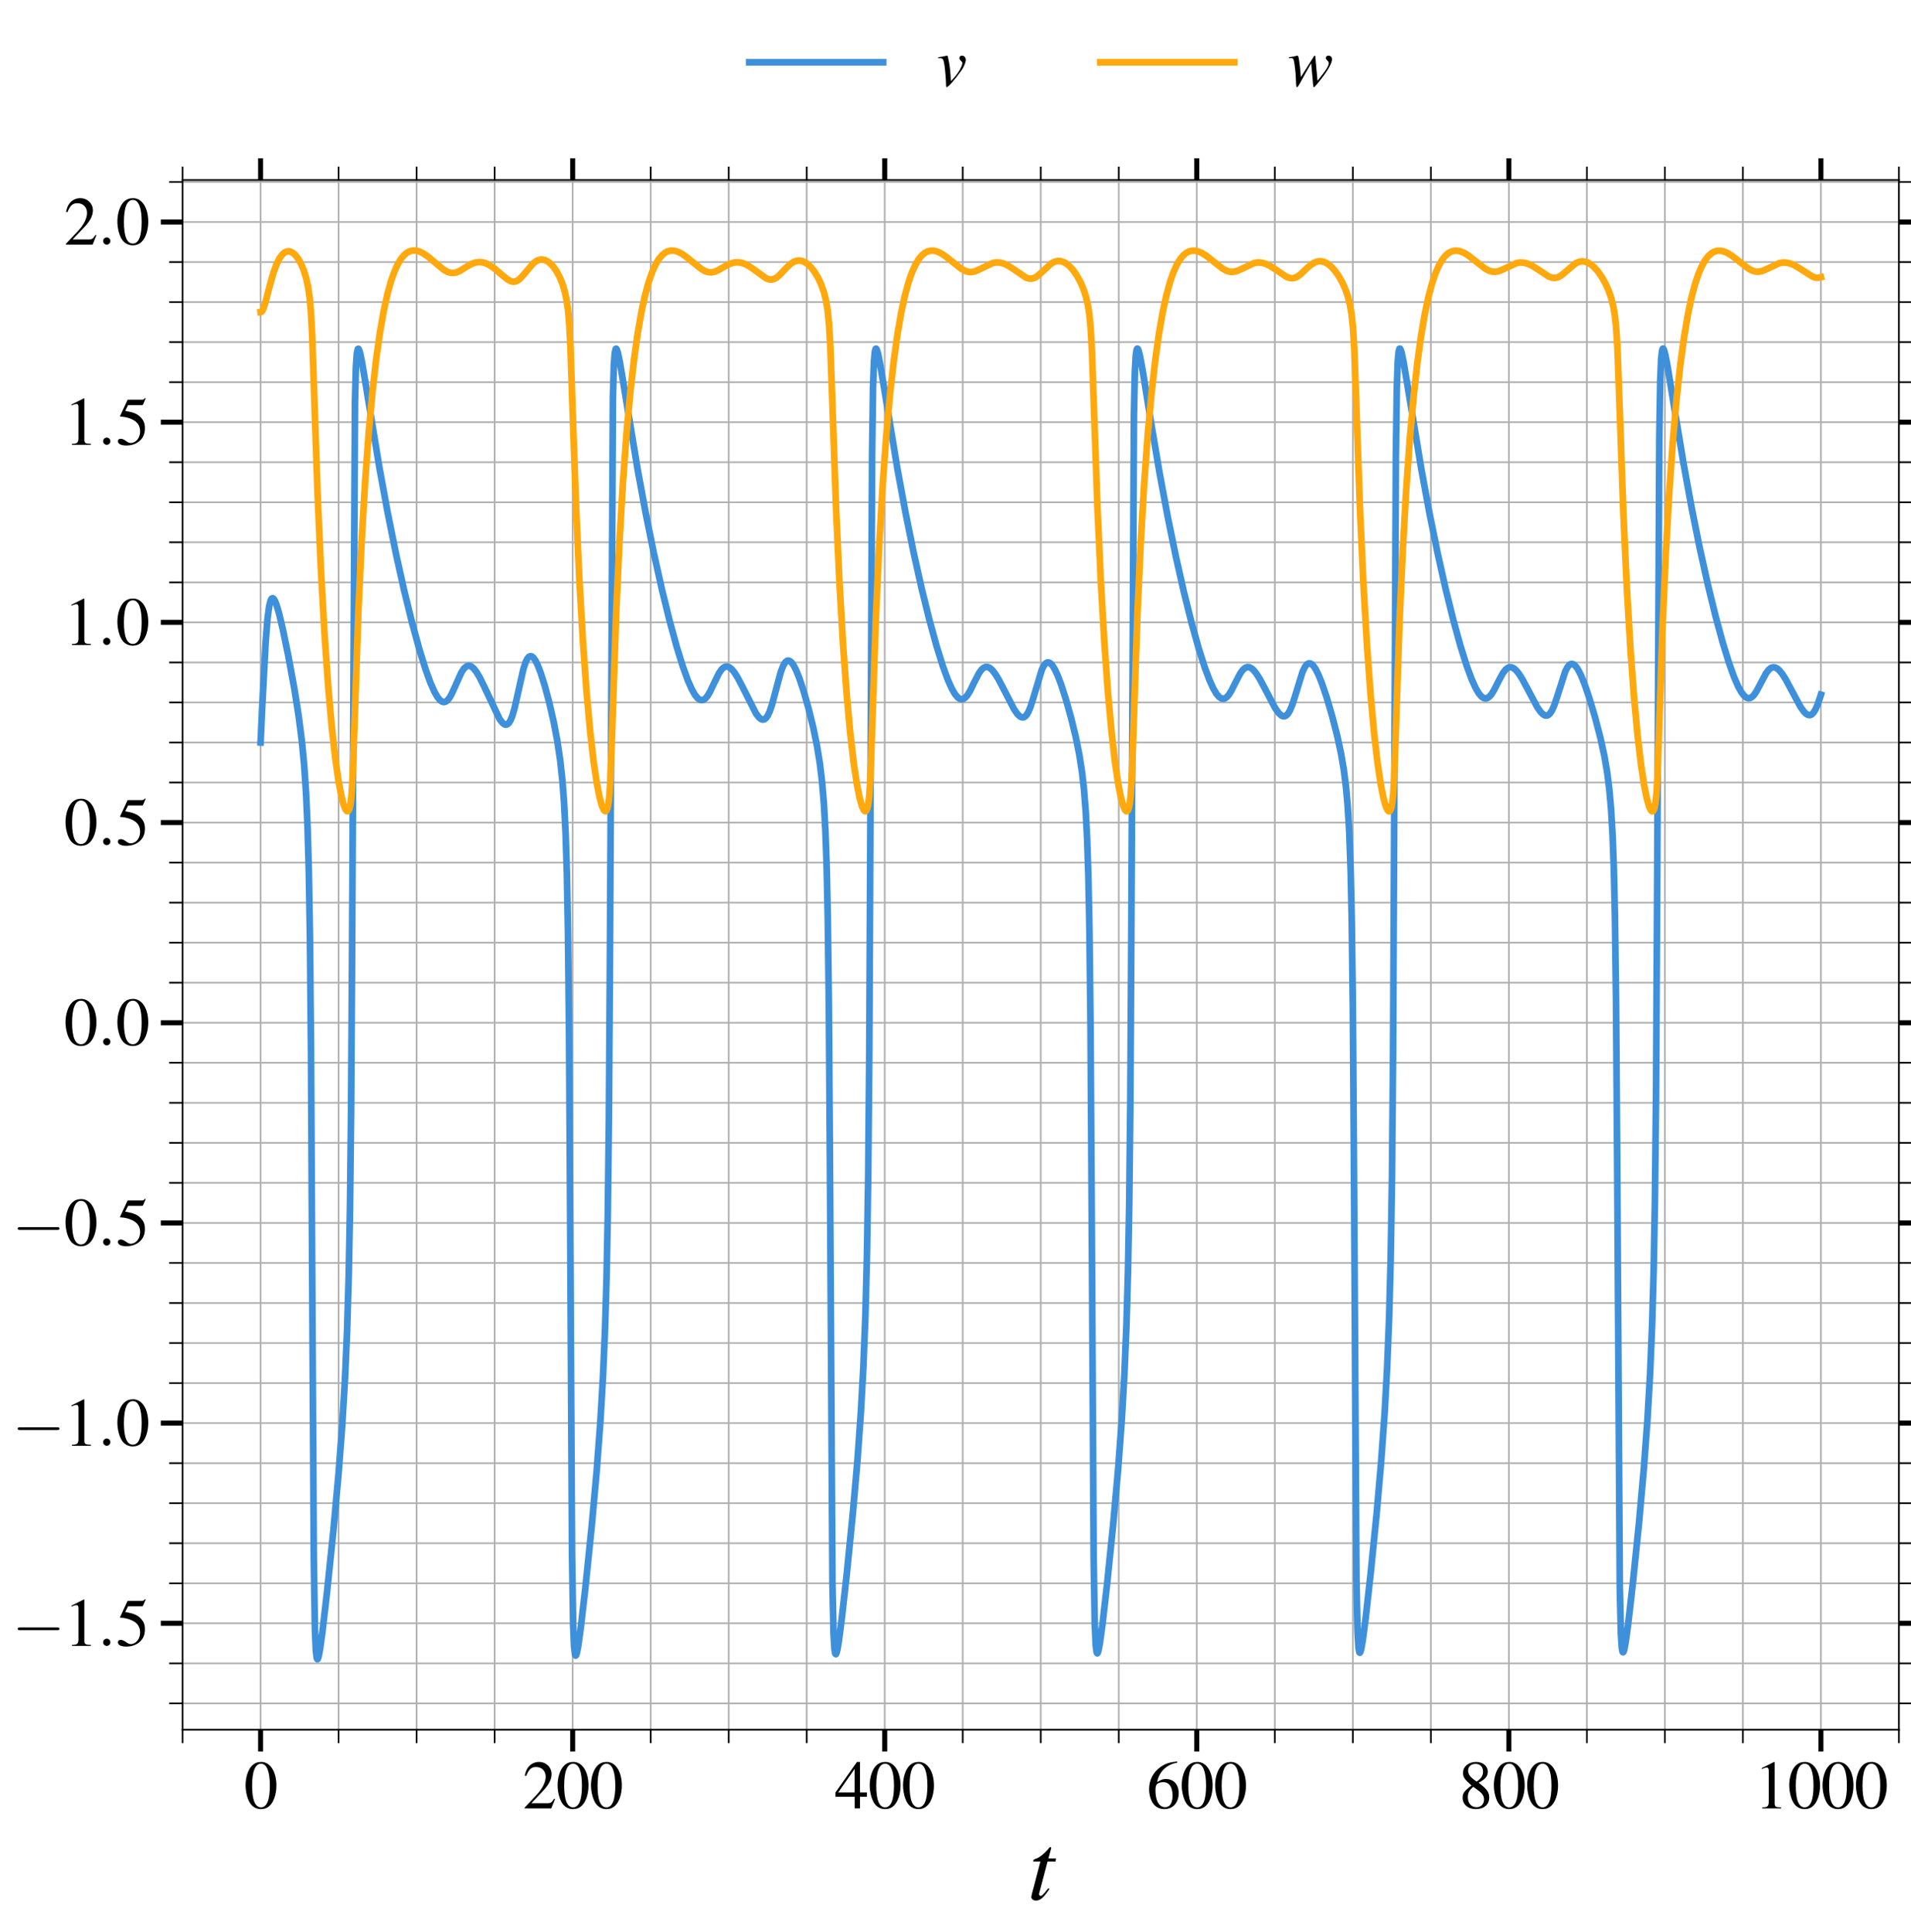 <?xml version="1.0" encoding="utf-8" standalone="no"?>
<!DOCTYPE svg PUBLIC "-//W3C//DTD SVG 1.1//EN"
  "http://www.w3.org/Graphics/SVG/1.1/DTD/svg11.dtd">
<svg xmlns:xlink="http://www.w3.org/1999/xlink" width="570.7pt" height="576.827pt" viewBox="0 0 570.7 576.827" xmlns="http://www.w3.org/2000/svg" version="1.1">
 <defs>
  <style type="text/css">*{stroke-linejoin: round; stroke-linecap: butt}</style>
 </defs>
 <g id="figure_1">
  <g id="patch_1">
   <path d="M 0 576.827 
L 570.7 576.827 
L 570.7 0 
L 0 0 
z
" style="fill: #ffffff"/>
  </g>
  <g id="axes_1">
   <g id="patch_2">
    <path d="M 54.526 516.452 
L 567.1 516.452 
L 567.1 53.751 
L 54.526 53.751 
z
" style="fill: #ffffff"/>
   </g>
   <g id="matplotlib.axis_1">
    <g id="xtick_1">
     <g id="line2d_1">
      <path d="M 77.825 516.452 
L 77.825 53.751 
" clip-path="url(#p6ef2f61e74)" style="fill: none; stroke: #b0b0b0; stroke-width: 0.5; stroke-linecap: square"/>
     </g>
     <g id="line2d_2">
      <defs>
       <path id="md59efca1cb" d="M 0 0 
L 0 6.5 
" style="stroke: #000000; stroke-width: 1.5"/>
      </defs>
      <g>
       <use xlink:href="#md59efca1cb" x="77.825" y="516.452" style="stroke: #000000; stroke-width: 1.5"/>
      </g>
     </g>
     <g id="line2d_3">
      <defs>
       <path id="m932f14fc35" d="M 0 0 
L 0 -6.5 
" style="stroke: #000000; stroke-width: 1.5"/>
      </defs>
      <g>
       <use xlink:href="#m932f14fc35" x="77.825" y="53.751" style="stroke: #000000; stroke-width: 1.5"/>
      </g>
     </g>
     <g id="text_1">
      <!-- $\mathdefault{0}$ -->
      <g transform="translate(72.844 539.961) scale(0.2 -0.2)">
       <defs>
        <path id="NimbusRomNo9L-Regu-30" d="M 1626 4352 
C 1274 4352 1005 4243 768 4019 
C 397 3661 154 2924 154 2176 
C 154 1478 365 729 666 371 
C 902 89 1229 -64 1600 -64 
C 1926 -64 2202 44 2432 268 
C 2803 620 3046 1363 3046 2137 
C 3046 3449 2464 4352 1626 4352 
z
M 1606 4185 
C 2144 4185 2432 3462 2432 2124 
C 2432 787 2150 102 1600 102 
C 1050 102 768 787 768 2118 
C 768 3475 1056 4185 1606 4185 
z
" transform="scale(0.016)"/>
       </defs>
       <use xlink:href="#NimbusRomNo9L-Regu-30" transform="scale(0.996)"/>
      </g>
     </g>
    </g>
    <g id="xtick_2">
     <g id="line2d_4">
      <path d="M 171.02 516.452 
L 171.02 53.751 
" clip-path="url(#p6ef2f61e74)" style="fill: none; stroke: #b0b0b0; stroke-width: 0.5; stroke-linecap: square"/>
     </g>
     <g id="line2d_5">
      <g>
       <use xlink:href="#md59efca1cb" x="171.02" y="516.452" style="stroke: #000000; stroke-width: 1.5"/>
      </g>
     </g>
     <g id="line2d_6">
      <g>
       <use xlink:href="#m932f14fc35" x="171.02" y="53.751" style="stroke: #000000; stroke-width: 1.5"/>
      </g>
     </g>
     <g id="text_2">
      <!-- $\mathdefault{200}$ -->
      <g transform="translate(156.076 539.961) scale(0.2 -0.2)">
       <defs>
        <path id="NimbusRomNo9L-Regu-32" d="M 3040 879 
L 2957 912 
C 2720 544 2637 486 2349 486 
L 819 486 
L 1894 1621 
C 2464 2221 2714 2711 2714 3214 
C 2714 3858 2195 4352 1530 4352 
C 1178 4352 845 4211 608 3955 
C 403 3736 307 3530 198 3072 
L 333 3039 
C 589 3671 819 3878 1261 3878 
C 1798 3878 2163 3510 2163 2969 
C 2163 2466 1869 1866 1331 1292 
L 192 76 
L 192 0 
L 2688 0 
L 3040 879 
z
" transform="scale(0.016)"/>
       </defs>
       <use xlink:href="#NimbusRomNo9L-Regu-32" transform="scale(0.996)"/>
       <use xlink:href="#NimbusRomNo9L-Regu-30" transform="translate(49.813 0) scale(0.996)"/>
       <use xlink:href="#NimbusRomNo9L-Regu-30" transform="translate(99.626 0) scale(0.996)"/>
      </g>
     </g>
    </g>
    <g id="xtick_3">
     <g id="line2d_7">
      <path d="M 264.215 516.452 
L 264.215 53.751 
" clip-path="url(#p6ef2f61e74)" style="fill: none; stroke: #b0b0b0; stroke-width: 0.5; stroke-linecap: square"/>
     </g>
     <g id="line2d_8">
      <g>
       <use xlink:href="#md59efca1cb" x="264.215" y="516.452" style="stroke: #000000; stroke-width: 1.5"/>
      </g>
     </g>
     <g id="line2d_9">
      <g>
       <use xlink:href="#m932f14fc35" x="264.215" y="53.751" style="stroke: #000000; stroke-width: 1.5"/>
      </g>
     </g>
     <g id="text_3">
      <!-- $\mathdefault{400}$ -->
      <g transform="translate(249.271 539.961) scale(0.2 -0.2)">
       <defs>
        <path id="NimbusRomNo9L-Regu-34" d="M 3021 1497 
L 2368 1497 
L 2368 4352 
L 2086 4352 
L 77 1497 
L 77 1088 
L 1875 1088 
L 1875 0 
L 2368 0 
L 2368 1088 
L 3021 1088 
L 3021 1497 
z
M 1869 1497 
L 333 1497 
L 1869 3697 
L 1869 1497 
z
" transform="scale(0.016)"/>
       </defs>
       <use xlink:href="#NimbusRomNo9L-Regu-34" transform="scale(0.996)"/>
       <use xlink:href="#NimbusRomNo9L-Regu-30" transform="translate(49.813 0) scale(0.996)"/>
       <use xlink:href="#NimbusRomNo9L-Regu-30" transform="translate(99.626 0) scale(0.996)"/>
      </g>
     </g>
    </g>
    <g id="xtick_4">
     <g id="line2d_10">
      <path d="M 357.41 516.452 
L 357.41 53.751 
" clip-path="url(#p6ef2f61e74)" style="fill: none; stroke: #b0b0b0; stroke-width: 0.5; stroke-linecap: square"/>
     </g>
     <g id="line2d_11">
      <g>
       <use xlink:href="#md59efca1cb" x="357.41" y="516.452" style="stroke: #000000; stroke-width: 1.5"/>
      </g>
     </g>
     <g id="line2d_12">
      <g>
       <use xlink:href="#m932f14fc35" x="357.41" y="53.751" style="stroke: #000000; stroke-width: 1.5"/>
      </g>
     </g>
     <g id="text_4">
      <!-- $\mathdefault{600}$ -->
      <g transform="translate(342.466 539.961) scale(0.2 -0.2)">
       <defs>
        <path id="NimbusRomNo9L-Regu-36" d="M 2854 4390 
C 2125 4326 1754 4204 1286 3878 
C 595 3385 218 2655 218 1801 
C 218 1248 390 688 666 369 
C 909 89 1254 -64 1651 -64 
C 2445 -64 2995 541 2995 1420 
C 2995 2234 2528 2752 1792 2752 
C 1510 2752 1376 2707 973 2463 
C 1146 3430 1862 4121 2867 4288 
L 2854 4390 
z
M 1549 2457 
C 2099 2457 2419 1999 2419 1203 
C 2419 503 2170 115 1722 115 
C 1158 115 813 713 813 1700 
C 813 2024 864 2203 992 2298 
C 1126 2400 1325 2457 1549 2457 
z
" transform="scale(0.016)"/>
       </defs>
       <use xlink:href="#NimbusRomNo9L-Regu-36" transform="scale(0.996)"/>
       <use xlink:href="#NimbusRomNo9L-Regu-30" transform="translate(49.813 0) scale(0.996)"/>
       <use xlink:href="#NimbusRomNo9L-Regu-30" transform="translate(99.626 0) scale(0.996)"/>
      </g>
     </g>
    </g>
    <g id="xtick_5">
     <g id="line2d_13">
      <path d="M 450.606 516.452 
L 450.606 53.751 
" clip-path="url(#p6ef2f61e74)" style="fill: none; stroke: #b0b0b0; stroke-width: 0.5; stroke-linecap: square"/>
     </g>
     <g id="line2d_14">
      <g>
       <use xlink:href="#md59efca1cb" x="450.606" y="516.452" style="stroke: #000000; stroke-width: 1.5"/>
      </g>
     </g>
     <g id="line2d_15">
      <g>
       <use xlink:href="#m932f14fc35" x="450.606" y="53.751" style="stroke: #000000; stroke-width: 1.5"/>
      </g>
     </g>
     <g id="text_5">
      <!-- $\mathdefault{800}$ -->
      <g transform="translate(435.662 539.961) scale(0.2 -0.2)">
       <defs>
        <path id="NimbusRomNo9L-Regu-38" d="M 1856 2400 
C 2490 2739 2714 3008 2714 3443 
C 2714 3968 2253 4352 1613 4352 
C 915 4352 397 3923 397 3341 
C 397 2924 518 2739 1190 2150 
C 499 1625 358 1427 358 992 
C 358 371 864 -64 1587 -64 
C 2355 -64 2848 358 2848 1017 
C 2848 1510 2630 1824 1856 2400 
z
M 1741 1740 
C 2208 1408 2362 1177 2362 819 
C 2362 403 2074 115 1658 115 
C 1171 115 845 486 845 1043 
C 845 1452 986 1721 1357 2022 
L 1741 1740 
z
M 1670 2515 
C 1101 2886 870 3180 870 3539 
C 870 3910 1158 4172 1562 4172 
C 1997 4172 2272 3891 2272 3449 
C 2272 3084 2093 2796 1728 2553 
C 1696 2534 1696 2534 1670 2515 
z
" transform="scale(0.016)"/>
       </defs>
       <use xlink:href="#NimbusRomNo9L-Regu-38" transform="scale(0.996)"/>
       <use xlink:href="#NimbusRomNo9L-Regu-30" transform="translate(49.813 0) scale(0.996)"/>
       <use xlink:href="#NimbusRomNo9L-Regu-30" transform="translate(99.626 0) scale(0.996)"/>
      </g>
     </g>
    </g>
    <g id="xtick_6">
     <g id="line2d_16">
      <path d="M 543.801 516.452 
L 543.801 53.751 
" clip-path="url(#p6ef2f61e74)" style="fill: none; stroke: #b0b0b0; stroke-width: 0.5; stroke-linecap: square"/>
     </g>
     <g id="line2d_17">
      <g>
       <use xlink:href="#md59efca1cb" x="543.801" y="516.452" style="stroke: #000000; stroke-width: 1.5"/>
      </g>
     </g>
     <g id="line2d_18">
      <g>
       <use xlink:href="#m932f14fc35" x="543.801" y="53.751" style="stroke: #000000; stroke-width: 1.5"/>
      </g>
     </g>
     <g id="text_6">
      <!-- $\mathdefault{1000}$ -->
      <g transform="translate(523.875 539.961) scale(0.2 -0.2)">
       <defs>
        <path id="NimbusRomNo9L-Regu-31" d="M 1862 4352 
L 710 3776 
L 710 3686 
C 787 3718 858 3743 883 3756 
C 998 3801 1107 3826 1171 3826 
C 1306 3826 1363 3731 1363 3525 
L 1363 599 
C 1363 386 1312 238 1210 179 
C 1114 121 1024 102 755 96 
L 755 0 
L 2522 0 
L 2522 96 
C 2016 102 1914 167 1914 477 
L 1914 4339 
L 1862 4352 
z
" transform="scale(0.016)"/>
       </defs>
       <use xlink:href="#NimbusRomNo9L-Regu-31" transform="scale(0.996)"/>
       <use xlink:href="#NimbusRomNo9L-Regu-30" transform="translate(49.813 0) scale(0.996)"/>
       <use xlink:href="#NimbusRomNo9L-Regu-30" transform="translate(99.626 0) scale(0.996)"/>
       <use xlink:href="#NimbusRomNo9L-Regu-30" transform="translate(149.44 0) scale(0.996)"/>
      </g>
     </g>
    </g>
    <g id="xtick_7">
     <g id="line2d_19">
      <path d="M 54.526 516.452 
L 54.526 53.751 
" clip-path="url(#p6ef2f61e74)" style="fill: none; stroke: #b0b0b0; stroke-width: 0.5; stroke-linecap: square"/>
     </g>
     <g id="line2d_20">
      <defs>
       <path id="m59f2e8b6a9" d="M 0 0 
L 0 4 
" style="stroke: #000000; stroke-width: 0.5"/>
      </defs>
      <g>
       <use xlink:href="#m59f2e8b6a9" x="54.526" y="516.452" style="stroke: #000000; stroke-width: 0.5"/>
      </g>
     </g>
     <g id="line2d_21">
      <defs>
       <path id="m3273bd36d5" d="M 0 0 
L 0 -4 
" style="stroke: #000000; stroke-width: 0.5"/>
      </defs>
      <g>
       <use xlink:href="#m3273bd36d5" x="54.526" y="53.751" style="stroke: #000000; stroke-width: 0.5"/>
      </g>
     </g>
    </g>
    <g id="xtick_8">
     <g id="line2d_22">
      <path d="M 101.124 516.452 
L 101.124 53.751 
" clip-path="url(#p6ef2f61e74)" style="fill: none; stroke: #b0b0b0; stroke-width: 0.5; stroke-linecap: square"/>
     </g>
     <g id="line2d_23">
      <g>
       <use xlink:href="#m59f2e8b6a9" x="101.124" y="516.452" style="stroke: #000000; stroke-width: 0.5"/>
      </g>
     </g>
     <g id="line2d_24">
      <g>
       <use xlink:href="#m3273bd36d5" x="101.124" y="53.751" style="stroke: #000000; stroke-width: 0.5"/>
      </g>
     </g>
    </g>
    <g id="xtick_9">
     <g id="line2d_25">
      <path d="M 124.422 516.452 
L 124.422 53.751 
" clip-path="url(#p6ef2f61e74)" style="fill: none; stroke: #b0b0b0; stroke-width: 0.5; stroke-linecap: square"/>
     </g>
     <g id="line2d_26">
      <g>
       <use xlink:href="#m59f2e8b6a9" x="124.422" y="516.452" style="stroke: #000000; stroke-width: 0.5"/>
      </g>
     </g>
     <g id="line2d_27">
      <g>
       <use xlink:href="#m3273bd36d5" x="124.422" y="53.751" style="stroke: #000000; stroke-width: 0.5"/>
      </g>
     </g>
    </g>
    <g id="xtick_10">
     <g id="line2d_28">
      <path d="M 147.721 516.452 
L 147.721 53.751 
" clip-path="url(#p6ef2f61e74)" style="fill: none; stroke: #b0b0b0; stroke-width: 0.5; stroke-linecap: square"/>
     </g>
     <g id="line2d_29">
      <g>
       <use xlink:href="#m59f2e8b6a9" x="147.721" y="516.452" style="stroke: #000000; stroke-width: 0.5"/>
      </g>
     </g>
     <g id="line2d_30">
      <g>
       <use xlink:href="#m3273bd36d5" x="147.721" y="53.751" style="stroke: #000000; stroke-width: 0.5"/>
      </g>
     </g>
    </g>
    <g id="xtick_11">
     <g id="line2d_31">
      <path d="M 194.319 516.452 
L 194.319 53.751 
" clip-path="url(#p6ef2f61e74)" style="fill: none; stroke: #b0b0b0; stroke-width: 0.5; stroke-linecap: square"/>
     </g>
     <g id="line2d_32">
      <g>
       <use xlink:href="#m59f2e8b6a9" x="194.319" y="516.452" style="stroke: #000000; stroke-width: 0.5"/>
      </g>
     </g>
     <g id="line2d_33">
      <g>
       <use xlink:href="#m3273bd36d5" x="194.319" y="53.751" style="stroke: #000000; stroke-width: 0.5"/>
      </g>
     </g>
    </g>
    <g id="xtick_12">
     <g id="line2d_34">
      <path d="M 217.618 516.452 
L 217.618 53.751 
" clip-path="url(#p6ef2f61e74)" style="fill: none; stroke: #b0b0b0; stroke-width: 0.5; stroke-linecap: square"/>
     </g>
     <g id="line2d_35">
      <g>
       <use xlink:href="#m59f2e8b6a9" x="217.618" y="516.452" style="stroke: #000000; stroke-width: 0.5"/>
      </g>
     </g>
     <g id="line2d_36">
      <g>
       <use xlink:href="#m3273bd36d5" x="217.618" y="53.751" style="stroke: #000000; stroke-width: 0.5"/>
      </g>
     </g>
    </g>
    <g id="xtick_13">
     <g id="line2d_37">
      <path d="M 240.916 516.452 
L 240.916 53.751 
" clip-path="url(#p6ef2f61e74)" style="fill: none; stroke: #b0b0b0; stroke-width: 0.5; stroke-linecap: square"/>
     </g>
     <g id="line2d_38">
      <g>
       <use xlink:href="#m59f2e8b6a9" x="240.916" y="516.452" style="stroke: #000000; stroke-width: 0.5"/>
      </g>
     </g>
     <g id="line2d_39">
      <g>
       <use xlink:href="#m3273bd36d5" x="240.916" y="53.751" style="stroke: #000000; stroke-width: 0.5"/>
      </g>
     </g>
    </g>
    <g id="xtick_14">
     <g id="line2d_40">
      <path d="M 287.514 516.452 
L 287.514 53.751 
" clip-path="url(#p6ef2f61e74)" style="fill: none; stroke: #b0b0b0; stroke-width: 0.5; stroke-linecap: square"/>
     </g>
     <g id="line2d_41">
      <g>
       <use xlink:href="#m59f2e8b6a9" x="287.514" y="516.452" style="stroke: #000000; stroke-width: 0.5"/>
      </g>
     </g>
     <g id="line2d_42">
      <g>
       <use xlink:href="#m3273bd36d5" x="287.514" y="53.751" style="stroke: #000000; stroke-width: 0.5"/>
      </g>
     </g>
    </g>
    <g id="xtick_15">
     <g id="line2d_43">
      <path d="M 310.813 516.452 
L 310.813 53.751 
" clip-path="url(#p6ef2f61e74)" style="fill: none; stroke: #b0b0b0; stroke-width: 0.5; stroke-linecap: square"/>
     </g>
     <g id="line2d_44">
      <g>
       <use xlink:href="#m59f2e8b6a9" x="310.813" y="516.452" style="stroke: #000000; stroke-width: 0.5"/>
      </g>
     </g>
     <g id="line2d_45">
      <g>
       <use xlink:href="#m3273bd36d5" x="310.813" y="53.751" style="stroke: #000000; stroke-width: 0.5"/>
      </g>
     </g>
    </g>
    <g id="xtick_16">
     <g id="line2d_46">
      <path d="M 334.112 516.452 
L 334.112 53.751 
" clip-path="url(#p6ef2f61e74)" style="fill: none; stroke: #b0b0b0; stroke-width: 0.5; stroke-linecap: square"/>
     </g>
     <g id="line2d_47">
      <g>
       <use xlink:href="#m59f2e8b6a9" x="334.112" y="516.452" style="stroke: #000000; stroke-width: 0.5"/>
      </g>
     </g>
     <g id="line2d_48">
      <g>
       <use xlink:href="#m3273bd36d5" x="334.112" y="53.751" style="stroke: #000000; stroke-width: 0.5"/>
      </g>
     </g>
    </g>
    <g id="xtick_17">
     <g id="line2d_49">
      <path d="M 380.709 516.452 
L 380.709 53.751 
" clip-path="url(#p6ef2f61e74)" style="fill: none; stroke: #b0b0b0; stroke-width: 0.5; stroke-linecap: square"/>
     </g>
     <g id="line2d_50">
      <g>
       <use xlink:href="#m59f2e8b6a9" x="380.709" y="516.452" style="stroke: #000000; stroke-width: 0.5"/>
      </g>
     </g>
     <g id="line2d_51">
      <g>
       <use xlink:href="#m3273bd36d5" x="380.709" y="53.751" style="stroke: #000000; stroke-width: 0.5"/>
      </g>
     </g>
    </g>
    <g id="xtick_18">
     <g id="line2d_52">
      <path d="M 404.008 516.452 
L 404.008 53.751 
" clip-path="url(#p6ef2f61e74)" style="fill: none; stroke: #b0b0b0; stroke-width: 0.5; stroke-linecap: square"/>
     </g>
     <g id="line2d_53">
      <g>
       <use xlink:href="#m59f2e8b6a9" x="404.008" y="516.452" style="stroke: #000000; stroke-width: 0.5"/>
      </g>
     </g>
     <g id="line2d_54">
      <g>
       <use xlink:href="#m3273bd36d5" x="404.008" y="53.751" style="stroke: #000000; stroke-width: 0.5"/>
      </g>
     </g>
    </g>
    <g id="xtick_19">
     <g id="line2d_55">
      <path d="M 427.307 516.452 
L 427.307 53.751 
" clip-path="url(#p6ef2f61e74)" style="fill: none; stroke: #b0b0b0; stroke-width: 0.5; stroke-linecap: square"/>
     </g>
     <g id="line2d_56">
      <g>
       <use xlink:href="#m59f2e8b6a9" x="427.307" y="516.452" style="stroke: #000000; stroke-width: 0.5"/>
      </g>
     </g>
     <g id="line2d_57">
      <g>
       <use xlink:href="#m3273bd36d5" x="427.307" y="53.751" style="stroke: #000000; stroke-width: 0.5"/>
      </g>
     </g>
    </g>
    <g id="xtick_20">
     <g id="line2d_58">
      <path d="M 473.904 516.452 
L 473.904 53.751 
" clip-path="url(#p6ef2f61e74)" style="fill: none; stroke: #b0b0b0; stroke-width: 0.5; stroke-linecap: square"/>
     </g>
     <g id="line2d_59">
      <g>
       <use xlink:href="#m59f2e8b6a9" x="473.904" y="516.452" style="stroke: #000000; stroke-width: 0.5"/>
      </g>
     </g>
     <g id="line2d_60">
      <g>
       <use xlink:href="#m3273bd36d5" x="473.904" y="53.751" style="stroke: #000000; stroke-width: 0.5"/>
      </g>
     </g>
    </g>
    <g id="xtick_21">
     <g id="line2d_61">
      <path d="M 497.203 516.452 
L 497.203 53.751 
" clip-path="url(#p6ef2f61e74)" style="fill: none; stroke: #b0b0b0; stroke-width: 0.5; stroke-linecap: square"/>
     </g>
     <g id="line2d_62">
      <g>
       <use xlink:href="#m59f2e8b6a9" x="497.203" y="516.452" style="stroke: #000000; stroke-width: 0.5"/>
      </g>
     </g>
     <g id="line2d_63">
      <g>
       <use xlink:href="#m3273bd36d5" x="497.203" y="53.751" style="stroke: #000000; stroke-width: 0.5"/>
      </g>
     </g>
    </g>
    <g id="xtick_22">
     <g id="line2d_64">
      <path d="M 520.502 516.452 
L 520.502 53.751 
" clip-path="url(#p6ef2f61e74)" style="fill: none; stroke: #b0b0b0; stroke-width: 0.5; stroke-linecap: square"/>
     </g>
     <g id="line2d_65">
      <g>
       <use xlink:href="#m59f2e8b6a9" x="520.502" y="516.452" style="stroke: #000000; stroke-width: 0.5"/>
      </g>
     </g>
     <g id="line2d_66">
      <g>
       <use xlink:href="#m3273bd36d5" x="520.502" y="53.751" style="stroke: #000000; stroke-width: 0.5"/>
      </g>
     </g>
    </g>
    <g id="xtick_23">
     <g id="line2d_67">
      <path d="M 567.1 516.452 
L 567.1 53.751 
" clip-path="url(#p6ef2f61e74)" style="fill: none; stroke: #b0b0b0; stroke-width: 0.5; stroke-linecap: square"/>
     </g>
     <g id="line2d_68">
      <g>
       <use xlink:href="#m59f2e8b6a9" x="567.1" y="516.452" style="stroke: #000000; stroke-width: 0.5"/>
      </g>
     </g>
     <g id="line2d_69">
      <g>
       <use xlink:href="#m3273bd36d5" x="567.1" y="53.751" style="stroke: #000000; stroke-width: 0.5"/>
      </g>
     </g>
    </g>
    <g id="text_7">
     <!-- $t$ -->
     <g transform="translate(306.935 567.188) scale(0.28 -0.28)">
      <defs>
       <path id="NimbusRomNo9L-ReguItal-74" d="M 1894 2752 
L 1382 2752 
L 1562 3411 
C 1568 3424 1568 3436 1568 3443 
C 1568 3488 1549 3507 1517 3507 
C 1478 3507 1459 3500 1421 3449 
C 1171 3123 774 2803 570 2745 
C 410 2694 365 2655 365 2585 
C 365 2579 365 2566 371 2547 
L 845 2547 
L 384 782 
C 371 724 365 705 346 647 
C 288 454 237 230 237 179 
C 237 38 371 -64 544 -64 
C 838 -64 1050 115 1453 711 
L 1370 756 
C 1056 352 954 249 851 249 
C 794 249 755 300 755 377 
C 755 384 755 390 762 410 
L 1325 2547 
L 1862 2547 
L 1894 2752 
z
" transform="scale(0.016)"/>
      </defs>
      <use xlink:href="#NimbusRomNo9L-ReguItal-74" transform="scale(0.996)"/>
     </g>
    </g>
   </g>
   <g id="matplotlib.axis_2">
    <g id="ytick_1">
     <g id="line2d_70">
      <path d="M 54.526 484.692 
L 567.1 484.692 
" clip-path="url(#p6ef2f61e74)" style="fill: none; stroke: #b0b0b0; stroke-width: 0.5; stroke-linecap: square"/>
     </g>
     <g id="line2d_71">
      <defs>
       <path id="m9ee06bb884" d="M 0 0 
L -6.5 0 
" style="stroke: #000000; stroke-width: 1.5"/>
      </defs>
      <g>
       <use xlink:href="#m9ee06bb884" x="54.526" y="484.692" style="stroke: #000000; stroke-width: 1.5"/>
      </g>
     </g>
     <g id="line2d_72">
      <defs>
       <path id="md6c61e0534" d="M 0 0 
L 6.5 0 
" style="stroke: #000000; stroke-width: 1.5"/>
      </defs>
      <g>
       <use xlink:href="#md6c61e0534" x="567.1" y="484.692" style="stroke: #000000; stroke-width: 1.5"/>
      </g>
     </g>
     <g id="text_8">
      <!-- $\mathdefault{−1.5}$ -->
      <g transform="translate(3.6 491.447) scale(0.2 -0.2)">
       <defs>
        <path id="CMSY10-0" d="M 4218 1472 
C 4326 1472 4442 1472 4442 1600 
C 4442 1728 4326 1728 4218 1728 
L 755 1728 
C 646 1728 531 1728 531 1600 
C 531 1472 646 1472 755 1472 
L 4218 1472 
z
" transform="scale(0.016)"/>
        <path id="CMMI10-3a" d="M 1229 339 
C 1229 524 1075 678 890 678 
C 704 678 550 524 550 339 
C 550 153 704 0 890 0 
C 1075 0 1229 153 1229 339 
z
" transform="scale(0.016)"/>
        <path id="NimbusRomNo9L-Regu-35" d="M 1158 3718 
L 2413 3718 
C 2515 3718 2541 3731 2560 3775 
L 2803 4345 
L 2746 4390 
C 2650 4256 2586 4224 2451 4224 
L 1114 4224 
L 416 2717 
C 410 2705 410 2698 410 2686 
C 410 2654 435 2635 486 2635 
C 691 2635 947 2591 1210 2508 
C 1946 2274 2285 1882 2285 1255 
C 2285 647 1894 172 1395 172 
C 1267 172 1158 217 966 356 
C 762 502 614 565 480 565 
C 294 565 205 489 205 331 
C 205 89 506 -64 986 -64 
C 1523 -64 1984 108 2304 432 
C 2598 717 2733 1078 2733 1559 
C 2733 2015 2611 2306 2291 2622 
C 2010 2901 1645 3047 890 3180 
L 1158 3718 
z
" transform="scale(0.016)"/>
       </defs>
       <use xlink:href="#CMSY10-0" transform="scale(0.996)"/>
       <use xlink:href="#NimbusRomNo9L-Regu-31" transform="translate(77.409 0) scale(0.996)"/>
       <use xlink:href="#CMMI10-3a" transform="translate(127.222 0) scale(0.996)"/>
       <use xlink:href="#NimbusRomNo9L-Regu-35" transform="translate(154.817 0) scale(0.996)"/>
      </g>
     </g>
    </g>
    <g id="ytick_2">
     <g id="line2d_73">
      <path d="M 54.526 424.92 
L 567.1 424.92 
" clip-path="url(#p6ef2f61e74)" style="fill: none; stroke: #b0b0b0; stroke-width: 0.5; stroke-linecap: square"/>
     </g>
     <g id="line2d_74">
      <g>
       <use xlink:href="#m9ee06bb884" x="54.526" y="424.92" style="stroke: #000000; stroke-width: 1.5"/>
      </g>
     </g>
     <g id="line2d_75">
      <g>
       <use xlink:href="#md6c61e0534" x="567.1" y="424.92" style="stroke: #000000; stroke-width: 1.5"/>
      </g>
     </g>
     <g id="text_9">
      <!-- $\mathdefault{−1.0}$ -->
      <g transform="translate(3.6 431.675) scale(0.2 -0.2)">
       <use xlink:href="#CMSY10-0" transform="scale(0.996)"/>
       <use xlink:href="#NimbusRomNo9L-Regu-31" transform="translate(77.409 0) scale(0.996)"/>
       <use xlink:href="#CMMI10-3a" transform="translate(127.222 0) scale(0.996)"/>
       <use xlink:href="#NimbusRomNo9L-Regu-30" transform="translate(154.817 0) scale(0.996)"/>
      </g>
     </g>
    </g>
    <g id="ytick_3">
     <g id="line2d_76">
      <path d="M 54.526 365.148 
L 567.1 365.148 
" clip-path="url(#p6ef2f61e74)" style="fill: none; stroke: #b0b0b0; stroke-width: 0.5; stroke-linecap: square"/>
     </g>
     <g id="line2d_77">
      <g>
       <use xlink:href="#m9ee06bb884" x="54.526" y="365.148" style="stroke: #000000; stroke-width: 1.5"/>
      </g>
     </g>
     <g id="line2d_78">
      <g>
       <use xlink:href="#md6c61e0534" x="567.1" y="365.148" style="stroke: #000000; stroke-width: 1.5"/>
      </g>
     </g>
     <g id="text_10">
      <!-- $\mathdefault{−0.5}$ -->
      <g transform="translate(3.6 371.902) scale(0.2 -0.2)">
       <use xlink:href="#CMSY10-0" transform="scale(0.996)"/>
       <use xlink:href="#NimbusRomNo9L-Regu-30" transform="translate(77.409 0) scale(0.996)"/>
       <use xlink:href="#CMMI10-3a" transform="translate(127.222 0) scale(0.996)"/>
       <use xlink:href="#NimbusRomNo9L-Regu-35" transform="translate(154.817 0) scale(0.996)"/>
      </g>
     </g>
    </g>
    <g id="ytick_4">
     <g id="line2d_79">
      <path d="M 54.526 305.376 
L 567.1 305.376 
" clip-path="url(#p6ef2f61e74)" style="fill: none; stroke: #b0b0b0; stroke-width: 0.5; stroke-linecap: square"/>
     </g>
     <g id="line2d_80">
      <g>
       <use xlink:href="#m9ee06bb884" x="54.526" y="305.376" style="stroke: #000000; stroke-width: 1.5"/>
      </g>
     </g>
     <g id="line2d_81">
      <g>
       <use xlink:href="#md6c61e0534" x="567.1" y="305.376" style="stroke: #000000; stroke-width: 1.5"/>
      </g>
     </g>
     <g id="text_11">
      <!-- $\mathdefault{0.0}$ -->
      <g transform="translate(19.082 312.13) scale(0.2 -0.2)">
       <use xlink:href="#NimbusRomNo9L-Regu-30" transform="scale(0.996)"/>
       <use xlink:href="#CMMI10-3a" transform="translate(49.813 0) scale(0.996)"/>
       <use xlink:href="#NimbusRomNo9L-Regu-30" transform="translate(77.409 0) scale(0.996)"/>
      </g>
     </g>
    </g>
    <g id="ytick_5">
     <g id="line2d_82">
      <path d="M 54.526 245.604 
L 567.1 245.604 
" clip-path="url(#p6ef2f61e74)" style="fill: none; stroke: #b0b0b0; stroke-width: 0.5; stroke-linecap: square"/>
     </g>
     <g id="line2d_83">
      <g>
       <use xlink:href="#m9ee06bb884" x="54.526" y="245.604" style="stroke: #000000; stroke-width: 1.5"/>
      </g>
     </g>
     <g id="line2d_84">
      <g>
       <use xlink:href="#md6c61e0534" x="567.1" y="245.604" style="stroke: #000000; stroke-width: 1.5"/>
      </g>
     </g>
     <g id="text_12">
      <!-- $\mathdefault{0.5}$ -->
      <g transform="translate(19.082 252.358) scale(0.2 -0.2)">
       <use xlink:href="#NimbusRomNo9L-Regu-30" transform="scale(0.996)"/>
       <use xlink:href="#CMMI10-3a" transform="translate(49.813 0) scale(0.996)"/>
       <use xlink:href="#NimbusRomNo9L-Regu-35" transform="translate(77.409 0) scale(0.996)"/>
      </g>
     </g>
    </g>
    <g id="ytick_6">
     <g id="line2d_85">
      <path d="M 54.526 185.831 
L 567.1 185.831 
" clip-path="url(#p6ef2f61e74)" style="fill: none; stroke: #b0b0b0; stroke-width: 0.5; stroke-linecap: square"/>
     </g>
     <g id="line2d_86">
      <g>
       <use xlink:href="#m9ee06bb884" x="54.526" y="185.831" style="stroke: #000000; stroke-width: 1.5"/>
      </g>
     </g>
     <g id="line2d_87">
      <g>
       <use xlink:href="#md6c61e0534" x="567.1" y="185.831" style="stroke: #000000; stroke-width: 1.5"/>
      </g>
     </g>
     <g id="text_13">
      <!-- $\mathdefault{1.0}$ -->
      <g transform="translate(19.082 192.586) scale(0.2 -0.2)">
       <use xlink:href="#NimbusRomNo9L-Regu-31" transform="scale(0.996)"/>
       <use xlink:href="#CMMI10-3a" transform="translate(49.813 0) scale(0.996)"/>
       <use xlink:href="#NimbusRomNo9L-Regu-30" transform="translate(77.409 0) scale(0.996)"/>
      </g>
     </g>
    </g>
    <g id="ytick_7">
     <g id="line2d_88">
      <path d="M 54.526 126.059 
L 567.1 126.059 
" clip-path="url(#p6ef2f61e74)" style="fill: none; stroke: #b0b0b0; stroke-width: 0.5; stroke-linecap: square"/>
     </g>
     <g id="line2d_89">
      <g>
       <use xlink:href="#m9ee06bb884" x="54.526" y="126.059" style="stroke: #000000; stroke-width: 1.5"/>
      </g>
     </g>
     <g id="line2d_90">
      <g>
       <use xlink:href="#md6c61e0534" x="567.1" y="126.059" style="stroke: #000000; stroke-width: 1.5"/>
      </g>
     </g>
     <g id="text_14">
      <!-- $\mathdefault{1.5}$ -->
      <g transform="translate(19.082 132.814) scale(0.2 -0.2)">
       <use xlink:href="#NimbusRomNo9L-Regu-31" transform="scale(0.996)"/>
       <use xlink:href="#CMMI10-3a" transform="translate(49.813 0) scale(0.996)"/>
       <use xlink:href="#NimbusRomNo9L-Regu-35" transform="translate(77.409 0) scale(0.996)"/>
      </g>
     </g>
    </g>
    <g id="ytick_8">
     <g id="line2d_91">
      <path d="M 54.526 66.287 
L 567.1 66.287 
" clip-path="url(#p6ef2f61e74)" style="fill: none; stroke: #b0b0b0; stroke-width: 0.5; stroke-linecap: square"/>
     </g>
     <g id="line2d_92">
      <g>
       <use xlink:href="#m9ee06bb884" x="54.526" y="66.287" style="stroke: #000000; stroke-width: 1.5"/>
      </g>
     </g>
     <g id="line2d_93">
      <g>
       <use xlink:href="#md6c61e0534" x="567.1" y="66.287" style="stroke: #000000; stroke-width: 1.5"/>
      </g>
     </g>
     <g id="text_15">
      <!-- $\mathdefault{2.0}$ -->
      <g transform="translate(19.082 73.042) scale(0.2 -0.2)">
       <use xlink:href="#NimbusRomNo9L-Regu-32" transform="scale(0.996)"/>
       <use xlink:href="#CMMI10-3a" transform="translate(49.813 0) scale(0.996)"/>
       <use xlink:href="#NimbusRomNo9L-Regu-30" transform="translate(77.409 0) scale(0.996)"/>
      </g>
     </g>
    </g>
    <g id="ytick_9">
     <g id="line2d_94">
      <path d="M 54.526 508.601 
L 567.1 508.601 
" clip-path="url(#p6ef2f61e74)" style="fill: none; stroke: #b0b0b0; stroke-width: 0.5; stroke-linecap: square"/>
     </g>
     <g id="line2d_95">
      <defs>
       <path id="mb5f8366a12" d="M 0 0 
L -4 0 
" style="stroke: #000000; stroke-width: 0.5"/>
      </defs>
      <g>
       <use xlink:href="#mb5f8366a12" x="54.526" y="508.601" style="stroke: #000000; stroke-width: 0.5"/>
      </g>
     </g>
     <g id="line2d_96">
      <defs>
       <path id="ma463d1ea8d" d="M 0 0 
L 4 0 
" style="stroke: #000000; stroke-width: 0.5"/>
      </defs>
      <g>
       <use xlink:href="#ma463d1ea8d" x="567.1" y="508.601" style="stroke: #000000; stroke-width: 0.5"/>
      </g>
     </g>
    </g>
    <g id="ytick_10">
     <g id="line2d_97">
      <path d="M 54.526 496.647 
L 567.1 496.647 
" clip-path="url(#p6ef2f61e74)" style="fill: none; stroke: #b0b0b0; stroke-width: 0.5; stroke-linecap: square"/>
     </g>
     <g id="line2d_98">
      <g>
       <use xlink:href="#mb5f8366a12" x="54.526" y="496.647" style="stroke: #000000; stroke-width: 0.5"/>
      </g>
     </g>
     <g id="line2d_99">
      <g>
       <use xlink:href="#ma463d1ea8d" x="567.1" y="496.647" style="stroke: #000000; stroke-width: 0.5"/>
      </g>
     </g>
    </g>
    <g id="ytick_11">
     <g id="line2d_100">
      <path d="M 54.526 472.738 
L 567.1 472.738 
" clip-path="url(#p6ef2f61e74)" style="fill: none; stroke: #b0b0b0; stroke-width: 0.5; stroke-linecap: square"/>
     </g>
     <g id="line2d_101">
      <g>
       <use xlink:href="#mb5f8366a12" x="54.526" y="472.738" style="stroke: #000000; stroke-width: 0.5"/>
      </g>
     </g>
     <g id="line2d_102">
      <g>
       <use xlink:href="#ma463d1ea8d" x="567.1" y="472.738" style="stroke: #000000; stroke-width: 0.5"/>
      </g>
     </g>
    </g>
    <g id="ytick_12">
     <g id="line2d_103">
      <path d="M 54.526 460.783 
L 567.1 460.783 
" clip-path="url(#p6ef2f61e74)" style="fill: none; stroke: #b0b0b0; stroke-width: 0.5; stroke-linecap: square"/>
     </g>
     <g id="line2d_104">
      <g>
       <use xlink:href="#mb5f8366a12" x="54.526" y="460.783" style="stroke: #000000; stroke-width: 0.5"/>
      </g>
     </g>
     <g id="line2d_105">
      <g>
       <use xlink:href="#ma463d1ea8d" x="567.1" y="460.783" style="stroke: #000000; stroke-width: 0.5"/>
      </g>
     </g>
    </g>
    <g id="ytick_13">
     <g id="line2d_106">
      <path d="M 54.526 448.829 
L 567.1 448.829 
" clip-path="url(#p6ef2f61e74)" style="fill: none; stroke: #b0b0b0; stroke-width: 0.5; stroke-linecap: square"/>
     </g>
     <g id="line2d_107">
      <g>
       <use xlink:href="#mb5f8366a12" x="54.526" y="448.829" style="stroke: #000000; stroke-width: 0.5"/>
      </g>
     </g>
     <g id="line2d_108">
      <g>
       <use xlink:href="#ma463d1ea8d" x="567.1" y="448.829" style="stroke: #000000; stroke-width: 0.5"/>
      </g>
     </g>
    </g>
    <g id="ytick_14">
     <g id="line2d_109">
      <path d="M 54.526 436.874 
L 567.1 436.874 
" clip-path="url(#p6ef2f61e74)" style="fill: none; stroke: #b0b0b0; stroke-width: 0.5; stroke-linecap: square"/>
     </g>
     <g id="line2d_110">
      <g>
       <use xlink:href="#mb5f8366a12" x="54.526" y="436.874" style="stroke: #000000; stroke-width: 0.5"/>
      </g>
     </g>
     <g id="line2d_111">
      <g>
       <use xlink:href="#ma463d1ea8d" x="567.1" y="436.874" style="stroke: #000000; stroke-width: 0.5"/>
      </g>
     </g>
    </g>
    <g id="ytick_15">
     <g id="line2d_112">
      <path d="M 54.526 412.966 
L 567.1 412.966 
" clip-path="url(#p6ef2f61e74)" style="fill: none; stroke: #b0b0b0; stroke-width: 0.5; stroke-linecap: square"/>
     </g>
     <g id="line2d_113">
      <g>
       <use xlink:href="#mb5f8366a12" x="54.526" y="412.966" style="stroke: #000000; stroke-width: 0.5"/>
      </g>
     </g>
     <g id="line2d_114">
      <g>
       <use xlink:href="#ma463d1ea8d" x="567.1" y="412.966" style="stroke: #000000; stroke-width: 0.5"/>
      </g>
     </g>
    </g>
    <g id="ytick_16">
     <g id="line2d_115">
      <path d="M 54.526 401.011 
L 567.1 401.011 
" clip-path="url(#p6ef2f61e74)" style="fill: none; stroke: #b0b0b0; stroke-width: 0.5; stroke-linecap: square"/>
     </g>
     <g id="line2d_116">
      <g>
       <use xlink:href="#mb5f8366a12" x="54.526" y="401.011" style="stroke: #000000; stroke-width: 0.5"/>
      </g>
     </g>
     <g id="line2d_117">
      <g>
       <use xlink:href="#ma463d1ea8d" x="567.1" y="401.011" style="stroke: #000000; stroke-width: 0.5"/>
      </g>
     </g>
    </g>
    <g id="ytick_17">
     <g id="line2d_118">
      <path d="M 54.526 389.057 
L 567.1 389.057 
" clip-path="url(#p6ef2f61e74)" style="fill: none; stroke: #b0b0b0; stroke-width: 0.5; stroke-linecap: square"/>
     </g>
     <g id="line2d_119">
      <g>
       <use xlink:href="#mb5f8366a12" x="54.526" y="389.057" style="stroke: #000000; stroke-width: 0.5"/>
      </g>
     </g>
     <g id="line2d_120">
      <g>
       <use xlink:href="#ma463d1ea8d" x="567.1" y="389.057" style="stroke: #000000; stroke-width: 0.5"/>
      </g>
     </g>
    </g>
    <g id="ytick_18">
     <g id="line2d_121">
      <path d="M 54.526 377.102 
L 567.1 377.102 
" clip-path="url(#p6ef2f61e74)" style="fill: none; stroke: #b0b0b0; stroke-width: 0.5; stroke-linecap: square"/>
     </g>
     <g id="line2d_122">
      <g>
       <use xlink:href="#mb5f8366a12" x="54.526" y="377.102" style="stroke: #000000; stroke-width: 0.5"/>
      </g>
     </g>
     <g id="line2d_123">
      <g>
       <use xlink:href="#ma463d1ea8d" x="567.1" y="377.102" style="stroke: #000000; stroke-width: 0.5"/>
      </g>
     </g>
    </g>
    <g id="ytick_19">
     <g id="line2d_124">
      <path d="M 54.526 353.193 
L 567.1 353.193 
" clip-path="url(#p6ef2f61e74)" style="fill: none; stroke: #b0b0b0; stroke-width: 0.5; stroke-linecap: square"/>
     </g>
     <g id="line2d_125">
      <g>
       <use xlink:href="#mb5f8366a12" x="54.526" y="353.193" style="stroke: #000000; stroke-width: 0.5"/>
      </g>
     </g>
     <g id="line2d_126">
      <g>
       <use xlink:href="#ma463d1ea8d" x="567.1" y="353.193" style="stroke: #000000; stroke-width: 0.5"/>
      </g>
     </g>
    </g>
    <g id="ytick_20">
     <g id="line2d_127">
      <path d="M 54.526 341.239 
L 567.1 341.239 
" clip-path="url(#p6ef2f61e74)" style="fill: none; stroke: #b0b0b0; stroke-width: 0.5; stroke-linecap: square"/>
     </g>
     <g id="line2d_128">
      <g>
       <use xlink:href="#mb5f8366a12" x="54.526" y="341.239" style="stroke: #000000; stroke-width: 0.5"/>
      </g>
     </g>
     <g id="line2d_129">
      <g>
       <use xlink:href="#ma463d1ea8d" x="567.1" y="341.239" style="stroke: #000000; stroke-width: 0.5"/>
      </g>
     </g>
    </g>
    <g id="ytick_21">
     <g id="line2d_130">
      <path d="M 54.526 329.285 
L 567.1 329.285 
" clip-path="url(#p6ef2f61e74)" style="fill: none; stroke: #b0b0b0; stroke-width: 0.5; stroke-linecap: square"/>
     </g>
     <g id="line2d_131">
      <g>
       <use xlink:href="#mb5f8366a12" x="54.526" y="329.285" style="stroke: #000000; stroke-width: 0.5"/>
      </g>
     </g>
     <g id="line2d_132">
      <g>
       <use xlink:href="#ma463d1ea8d" x="567.1" y="329.285" style="stroke: #000000; stroke-width: 0.5"/>
      </g>
     </g>
    </g>
    <g id="ytick_22">
     <g id="line2d_133">
      <path d="M 54.526 317.33 
L 567.1 317.33 
" clip-path="url(#p6ef2f61e74)" style="fill: none; stroke: #b0b0b0; stroke-width: 0.5; stroke-linecap: square"/>
     </g>
     <g id="line2d_134">
      <g>
       <use xlink:href="#mb5f8366a12" x="54.526" y="317.33" style="stroke: #000000; stroke-width: 0.5"/>
      </g>
     </g>
     <g id="line2d_135">
      <g>
       <use xlink:href="#ma463d1ea8d" x="567.1" y="317.33" style="stroke: #000000; stroke-width: 0.5"/>
      </g>
     </g>
    </g>
    <g id="ytick_23">
     <g id="line2d_136">
      <path d="M 54.526 293.421 
L 567.1 293.421 
" clip-path="url(#p6ef2f61e74)" style="fill: none; stroke: #b0b0b0; stroke-width: 0.5; stroke-linecap: square"/>
     </g>
     <g id="line2d_137">
      <g>
       <use xlink:href="#mb5f8366a12" x="54.526" y="293.421" style="stroke: #000000; stroke-width: 0.5"/>
      </g>
     </g>
     <g id="line2d_138">
      <g>
       <use xlink:href="#ma463d1ea8d" x="567.1" y="293.421" style="stroke: #000000; stroke-width: 0.5"/>
      </g>
     </g>
    </g>
    <g id="ytick_24">
     <g id="line2d_139">
      <path d="M 54.526 281.467 
L 567.1 281.467 
" clip-path="url(#p6ef2f61e74)" style="fill: none; stroke: #b0b0b0; stroke-width: 0.5; stroke-linecap: square"/>
     </g>
     <g id="line2d_140">
      <g>
       <use xlink:href="#mb5f8366a12" x="54.526" y="281.467" style="stroke: #000000; stroke-width: 0.5"/>
      </g>
     </g>
     <g id="line2d_141">
      <g>
       <use xlink:href="#ma463d1ea8d" x="567.1" y="281.467" style="stroke: #000000; stroke-width: 0.5"/>
      </g>
     </g>
    </g>
    <g id="ytick_25">
     <g id="line2d_142">
      <path d="M 54.526 269.512 
L 567.1 269.512 
" clip-path="url(#p6ef2f61e74)" style="fill: none; stroke: #b0b0b0; stroke-width: 0.5; stroke-linecap: square"/>
     </g>
     <g id="line2d_143">
      <g>
       <use xlink:href="#mb5f8366a12" x="54.526" y="269.512" style="stroke: #000000; stroke-width: 0.5"/>
      </g>
     </g>
     <g id="line2d_144">
      <g>
       <use xlink:href="#ma463d1ea8d" x="567.1" y="269.512" style="stroke: #000000; stroke-width: 0.5"/>
      </g>
     </g>
    </g>
    <g id="ytick_26">
     <g id="line2d_145">
      <path d="M 54.526 257.558 
L 567.1 257.558 
" clip-path="url(#p6ef2f61e74)" style="fill: none; stroke: #b0b0b0; stroke-width: 0.5; stroke-linecap: square"/>
     </g>
     <g id="line2d_146">
      <g>
       <use xlink:href="#mb5f8366a12" x="54.526" y="257.558" style="stroke: #000000; stroke-width: 0.5"/>
      </g>
     </g>
     <g id="line2d_147">
      <g>
       <use xlink:href="#ma463d1ea8d" x="567.1" y="257.558" style="stroke: #000000; stroke-width: 0.5"/>
      </g>
     </g>
    </g>
    <g id="ytick_27">
     <g id="line2d_148">
      <path d="M 54.526 233.649 
L 567.1 233.649 
" clip-path="url(#p6ef2f61e74)" style="fill: none; stroke: #b0b0b0; stroke-width: 0.5; stroke-linecap: square"/>
     </g>
     <g id="line2d_149">
      <g>
       <use xlink:href="#mb5f8366a12" x="54.526" y="233.649" style="stroke: #000000; stroke-width: 0.5"/>
      </g>
     </g>
     <g id="line2d_150">
      <g>
       <use xlink:href="#ma463d1ea8d" x="567.1" y="233.649" style="stroke: #000000; stroke-width: 0.5"/>
      </g>
     </g>
    </g>
    <g id="ytick_28">
     <g id="line2d_151">
      <path d="M 54.526 221.695 
L 567.1 221.695 
" clip-path="url(#p6ef2f61e74)" style="fill: none; stroke: #b0b0b0; stroke-width: 0.5; stroke-linecap: square"/>
     </g>
     <g id="line2d_152">
      <g>
       <use xlink:href="#mb5f8366a12" x="54.526" y="221.695" style="stroke: #000000; stroke-width: 0.5"/>
      </g>
     </g>
     <g id="line2d_153">
      <g>
       <use xlink:href="#ma463d1ea8d" x="567.1" y="221.695" style="stroke: #000000; stroke-width: 0.5"/>
      </g>
     </g>
    </g>
    <g id="ytick_29">
     <g id="line2d_154">
      <path d="M 54.526 209.74 
L 567.1 209.74 
" clip-path="url(#p6ef2f61e74)" style="fill: none; stroke: #b0b0b0; stroke-width: 0.5; stroke-linecap: square"/>
     </g>
     <g id="line2d_155">
      <g>
       <use xlink:href="#mb5f8366a12" x="54.526" y="209.74" style="stroke: #000000; stroke-width: 0.5"/>
      </g>
     </g>
     <g id="line2d_156">
      <g>
       <use xlink:href="#ma463d1ea8d" x="567.1" y="209.74" style="stroke: #000000; stroke-width: 0.5"/>
      </g>
     </g>
    </g>
    <g id="ytick_30">
     <g id="line2d_157">
      <path d="M 54.526 197.786 
L 567.1 197.786 
" clip-path="url(#p6ef2f61e74)" style="fill: none; stroke: #b0b0b0; stroke-width: 0.5; stroke-linecap: square"/>
     </g>
     <g id="line2d_158">
      <g>
       <use xlink:href="#mb5f8366a12" x="54.526" y="197.786" style="stroke: #000000; stroke-width: 0.5"/>
      </g>
     </g>
     <g id="line2d_159">
      <g>
       <use xlink:href="#ma463d1ea8d" x="567.1" y="197.786" style="stroke: #000000; stroke-width: 0.5"/>
      </g>
     </g>
    </g>
    <g id="ytick_31">
     <g id="line2d_160">
      <path d="M 54.526 173.877 
L 567.1 173.877 
" clip-path="url(#p6ef2f61e74)" style="fill: none; stroke: #b0b0b0; stroke-width: 0.5; stroke-linecap: square"/>
     </g>
     <g id="line2d_161">
      <g>
       <use xlink:href="#mb5f8366a12" x="54.526" y="173.877" style="stroke: #000000; stroke-width: 0.5"/>
      </g>
     </g>
     <g id="line2d_162">
      <g>
       <use xlink:href="#ma463d1ea8d" x="567.1" y="173.877" style="stroke: #000000; stroke-width: 0.5"/>
      </g>
     </g>
    </g>
    <g id="ytick_32">
     <g id="line2d_163">
      <path d="M 54.526 161.923 
L 567.1 161.923 
" clip-path="url(#p6ef2f61e74)" style="fill: none; stroke: #b0b0b0; stroke-width: 0.5; stroke-linecap: square"/>
     </g>
     <g id="line2d_164">
      <g>
       <use xlink:href="#mb5f8366a12" x="54.526" y="161.923" style="stroke: #000000; stroke-width: 0.5"/>
      </g>
     </g>
     <g id="line2d_165">
      <g>
       <use xlink:href="#ma463d1ea8d" x="567.1" y="161.923" style="stroke: #000000; stroke-width: 0.5"/>
      </g>
     </g>
    </g>
    <g id="ytick_33">
     <g id="line2d_166">
      <path d="M 54.526 149.968 
L 567.1 149.968 
" clip-path="url(#p6ef2f61e74)" style="fill: none; stroke: #b0b0b0; stroke-width: 0.5; stroke-linecap: square"/>
     </g>
     <g id="line2d_167">
      <g>
       <use xlink:href="#mb5f8366a12" x="54.526" y="149.968" style="stroke: #000000; stroke-width: 0.5"/>
      </g>
     </g>
     <g id="line2d_168">
      <g>
       <use xlink:href="#ma463d1ea8d" x="567.1" y="149.968" style="stroke: #000000; stroke-width: 0.5"/>
      </g>
     </g>
    </g>
    <g id="ytick_34">
     <g id="line2d_169">
      <path d="M 54.526 138.014 
L 567.1 138.014 
" clip-path="url(#p6ef2f61e74)" style="fill: none; stroke: #b0b0b0; stroke-width: 0.5; stroke-linecap: square"/>
     </g>
     <g id="line2d_170">
      <g>
       <use xlink:href="#mb5f8366a12" x="54.526" y="138.014" style="stroke: #000000; stroke-width: 0.5"/>
      </g>
     </g>
     <g id="line2d_171">
      <g>
       <use xlink:href="#ma463d1ea8d" x="567.1" y="138.014" style="stroke: #000000; stroke-width: 0.5"/>
      </g>
     </g>
    </g>
    <g id="ytick_35">
     <g id="line2d_172">
      <path d="M 54.526 114.105 
L 567.1 114.105 
" clip-path="url(#p6ef2f61e74)" style="fill: none; stroke: #b0b0b0; stroke-width: 0.5; stroke-linecap: square"/>
     </g>
     <g id="line2d_173">
      <g>
       <use xlink:href="#mb5f8366a12" x="54.526" y="114.105" style="stroke: #000000; stroke-width: 0.5"/>
      </g>
     </g>
     <g id="line2d_174">
      <g>
       <use xlink:href="#ma463d1ea8d" x="567.1" y="114.105" style="stroke: #000000; stroke-width: 0.5"/>
      </g>
     </g>
    </g>
    <g id="ytick_36">
     <g id="line2d_175">
      <path d="M 54.526 102.15 
L 567.1 102.15 
" clip-path="url(#p6ef2f61e74)" style="fill: none; stroke: #b0b0b0; stroke-width: 0.5; stroke-linecap: square"/>
     </g>
     <g id="line2d_176">
      <g>
       <use xlink:href="#mb5f8366a12" x="54.526" y="102.15" style="stroke: #000000; stroke-width: 0.5"/>
      </g>
     </g>
     <g id="line2d_177">
      <g>
       <use xlink:href="#ma463d1ea8d" x="567.1" y="102.15" style="stroke: #000000; stroke-width: 0.5"/>
      </g>
     </g>
    </g>
    <g id="ytick_37">
     <g id="line2d_178">
      <path d="M 54.526 90.196 
L 567.1 90.196 
" clip-path="url(#p6ef2f61e74)" style="fill: none; stroke: #b0b0b0; stroke-width: 0.5; stroke-linecap: square"/>
     </g>
     <g id="line2d_179">
      <g>
       <use xlink:href="#mb5f8366a12" x="54.526" y="90.196" style="stroke: #000000; stroke-width: 0.5"/>
      </g>
     </g>
     <g id="line2d_180">
      <g>
       <use xlink:href="#ma463d1ea8d" x="567.1" y="90.196" style="stroke: #000000; stroke-width: 0.5"/>
      </g>
     </g>
    </g>
    <g id="ytick_38">
     <g id="line2d_181">
      <path d="M 54.526 78.242 
L 567.1 78.242 
" clip-path="url(#p6ef2f61e74)" style="fill: none; stroke: #b0b0b0; stroke-width: 0.5; stroke-linecap: square"/>
     </g>
     <g id="line2d_182">
      <g>
       <use xlink:href="#mb5f8366a12" x="54.526" y="78.242" style="stroke: #000000; stroke-width: 0.5"/>
      </g>
     </g>
     <g id="line2d_183">
      <g>
       <use xlink:href="#ma463d1ea8d" x="567.1" y="78.242" style="stroke: #000000; stroke-width: 0.5"/>
      </g>
     </g>
    </g>
    <g id="ytick_39">
     <g id="line2d_184">
      <path d="M 54.526 54.333 
L 567.1 54.333 
" clip-path="url(#p6ef2f61e74)" style="fill: none; stroke: #b0b0b0; stroke-width: 0.5; stroke-linecap: square"/>
     </g>
     <g id="line2d_185">
      <g>
       <use xlink:href="#mb5f8366a12" x="54.526" y="54.333" style="stroke: #000000; stroke-width: 0.5"/>
      </g>
     </g>
     <g id="line2d_186">
      <g>
       <use xlink:href="#ma463d1ea8d" x="567.1" y="54.333" style="stroke: #000000; stroke-width: 0.5"/>
      </g>
     </g>
    </g>
   </g>
   <g id="line2d_187">
    <path d="M 77.825 221.695 
L 78.291 211.364 
L 79.363 191.232 
L 79.922 184.445 
L 80.388 181.018 
L 80.807 179.335 
L 81.133 178.735 
L 81.413 178.607 
L 81.693 178.764 
L 82.065 179.326 
L 82.578 180.591 
L 83.323 183.12 
L 84.442 187.825 
L 86.073 195.729 
L 87.89 205.6 
L 89.195 213.839 
L 90.127 221.134 
L 90.826 228.388 
L 91.385 236.601 
L 91.851 246.962 
L 92.224 260.158 
L 92.55 279.327 
L 92.876 313.626 
L 93.249 384.247 
L 93.715 465.653 
L 94.041 486.327 
L 94.32 492.827 
L 94.6 495.092 
L 94.786 495.42 
L 94.926 495.29 
L 95.159 494.589 
L 95.579 492.382 
L 96.324 486.969 
L 97.675 475.264 
L 99.586 456.793 
L 101.124 439.864 
L 102.195 425.725 
L 103.034 411.644 
L 103.64 397.831 
L 104.153 380.658 
L 104.525 360.864 
L 104.852 331.573 
L 105.131 286.979 
L 106.016 119.608 
L 106.296 109.386 
L 106.576 105.477 
L 106.855 104.227 
L 107.042 104.151 
L 107.228 104.438 
L 107.554 105.494 
L 108.16 108.446 
L 109.418 116.003 
L 113.239 139.249 
L 115.709 152.732 
L 118.178 164.978 
L 120.648 176.101 
L 123.025 185.795 
L 125.168 193.655 
L 127.032 199.689 
L 128.523 203.82 
L 129.735 206.56 
L 130.667 208.17 
L 131.412 209.069 
L 132.018 209.499 
L 132.53 209.627 
L 133.043 209.523 
L 133.556 209.18 
L 134.161 208.468 
L 134.86 207.275 
L 135.885 205.014 
L 137.749 200.853 
L 138.542 199.642 
L 139.194 199.031 
L 139.753 198.796 
L 140.266 198.807 
L 140.825 199.05 
L 141.477 199.603 
L 142.269 200.607 
L 143.248 202.239 
L 144.599 204.977 
L 149.212 214.73 
L 150.051 215.823 
L 150.657 216.277 
L 151.123 216.377 
L 151.542 216.243 
L 151.962 215.866 
L 152.428 215.132 
L 152.987 213.78 
L 153.639 211.566 
L 154.571 207.477 
L 156.295 199.787 
L 156.994 197.662 
L 157.553 196.569 
L 158.019 196.068 
L 158.439 195.916 
L 158.858 196.022 
L 159.324 196.408 
L 159.883 197.194 
L 160.582 198.589 
L 161.468 200.874 
L 162.633 204.55 
L 164.03 209.757 
L 165.382 215.654 
L 166.454 221.305 
L 167.292 226.961 
L 167.945 232.95 
L 168.457 239.673 
L 168.923 248.969 
L 169.296 260.907 
L 169.622 278.224 
L 169.948 309.007 
L 170.275 364.108 
L 170.834 464.191 
L 171.16 485.001 
L 171.439 491.627 
L 171.719 493.971 
L 171.905 494.334 
L 172.045 494.223 
L 172.278 493.546 
L 172.698 491.366 
L 173.443 485.972 
L 174.794 474.26 
L 176.705 455.7 
L 178.196 439.139 
L 179.268 424.815 
L 180.06 411.339 
L 180.666 397.385 
L 181.132 381.887 
L 181.505 362.804 
L 181.831 334.944 
L 182.11 292.83 
L 183.042 118.616 
L 183.322 108.993 
L 183.601 105.322 
L 183.881 104.181 
L 184.021 104.116 
L 184.207 104.356 
L 184.533 105.359 
L 185.093 108.012 
L 186.257 114.92 
L 190.405 140.09 
L 192.828 153.225 
L 195.251 165.169 
L 197.674 176.024 
L 200.004 185.479 
L 202.147 193.288 
L 203.965 199.125 
L 205.456 203.223 
L 206.667 205.941 
L 207.599 207.546 
L 208.391 208.496 
L 209.044 208.945 
L 209.603 209.061 
L 210.115 208.936 
L 210.675 208.543 
L 211.28 207.823 
L 212.026 206.573 
L 213.191 204.117 
L 214.682 201.063 
L 215.474 199.901 
L 216.127 199.294 
L 216.686 199.041 
L 217.245 199.029 
L 217.804 199.243 
L 218.456 199.749 
L 219.249 200.678 
L 220.227 202.201 
L 221.578 204.762 
L 225.772 213.048 
L 226.658 214.195 
L 227.31 214.711 
L 227.823 214.861 
L 228.289 214.764 
L 228.754 214.414 
L 229.267 213.705 
L 229.826 212.526 
L 230.525 210.484 
L 231.504 206.842 
L 233.181 200.599 
L 233.927 198.69 
L 234.533 197.718 
L 235.045 197.304 
L 235.465 197.229 
L 235.884 197.372 
L 236.396 197.812 
L 237.002 198.661 
L 237.748 200.11 
L 238.726 202.544 
L 239.938 206.188 
L 241.429 211.412 
L 242.874 217.278 
L 243.992 222.716 
L 244.831 227.878 
L 245.483 233.261 
L 246.042 239.86 
L 246.508 248.254 
L 246.881 258.865 
L 247.207 273.953 
L 247.533 300.256 
L 247.859 348.258 
L 248.605 472.799 
L 248.931 487.773 
L 249.211 492.406 
L 249.444 493.737 
L 249.63 493.906 
L 249.77 493.693 
L 250.05 492.69 
L 250.516 489.985 
L 251.354 483.577 
L 252.892 469.834 
L 254.709 451.675 
L 256.061 436.113 
L 257.086 421.739 
L 257.831 408.205 
L 258.437 392.888 
L 258.903 374.984 
L 259.276 351.427 
L 259.602 314.428 
L 259.928 245.733 
L 260.441 135.804 
L 260.72 115.593 
L 261 107.816 
L 261.28 104.897 
L 261.513 104.145 
L 261.652 104.108 
L 261.839 104.374 
L 262.165 105.405 
L 262.724 108.08 
L 263.889 114.997 
L 267.99 139.876 
L 270.413 153.014 
L 272.836 164.956 
L 275.259 175.803 
L 277.589 185.246 
L 279.732 193.036 
L 281.55 198.854 
L 283.041 202.936 
L 284.252 205.643 
L 285.231 207.311 
L 286.023 208.241 
L 286.675 208.677 
L 287.234 208.788 
L 287.747 208.664 
L 288.306 208.279 
L 288.912 207.58 
L 289.704 206.285 
L 290.962 203.71 
L 292.36 201.001 
L 293.152 199.913 
L 293.805 199.355 
L 294.41 199.126 
L 294.97 199.156 
L 295.575 199.43 
L 296.274 200.023 
L 297.113 201.062 
L 298.185 202.783 
L 299.723 205.727 
L 302.798 211.697 
L 303.823 213.182 
L 304.569 213.906 
L 305.128 214.182 
L 305.594 214.197 
L 306.06 213.989 
L 306.526 213.533 
L 307.085 212.635 
L 307.737 211.103 
L 308.576 208.48 
L 311.139 199.938 
L 311.791 198.664 
L 312.351 198.018 
L 312.817 197.789 
L 313.236 197.809 
L 313.702 198.06 
L 314.261 198.646 
L 314.96 199.751 
L 315.799 201.52 
L 316.871 204.321 
L 318.268 208.643 
L 319.853 214.274 
L 321.251 220.01 
L 322.322 225.338 
L 323.115 230.429 
L 323.72 235.75 
L 324.233 242.241 
L 324.652 250.267 
L 325.025 261.536 
L 325.351 277.876 
L 325.677 306.821 
L 326.004 359.005 
L 326.609 465.28 
L 326.936 484.901 
L 327.215 491.159 
L 327.495 493.348 
L 327.681 493.657 
L 327.821 493.518 
L 328.054 492.81 
L 328.473 490.596 
L 329.219 485.171 
L 330.57 473.414 
L 332.434 455.228 
L 333.925 438.558 
L 334.997 424.065 
L 335.789 410.32 
L 336.395 395.917 
L 336.861 379.653 
L 337.234 359.184 
L 337.56 328.537 
L 337.839 281.646 
L 338.632 123.905 
L 338.911 111.018 
L 339.191 106.058 
L 339.47 104.337 
L 339.657 104.085 
L 339.797 104.182 
L 340.03 104.71 
L 340.449 106.372 
L 341.241 110.67 
L 343.618 125.415 
L 346.274 141.125 
L 348.697 154.14 
L 351.12 165.968 
L 353.543 176.706 
L 355.873 186.04 
L 357.97 193.561 
L 359.74 199.144 
L 361.185 203.03 
L 362.35 205.589 
L 363.282 207.16 
L 364.074 208.089 
L 364.726 208.526 
L 365.285 208.642 
L 365.798 208.526 
L 366.357 208.153 
L 366.963 207.473 
L 367.755 206.209 
L 369.013 203.691 
L 370.411 201.035 
L 371.203 199.963 
L 371.856 199.411 
L 372.461 199.182 
L 373.021 199.206 
L 373.626 199.47 
L 374.325 200.048 
L 375.164 201.065 
L 376.236 202.753 
L 377.774 205.642 
L 380.802 211.404 
L 381.828 212.859 
L 382.573 213.57 
L 383.179 213.855 
L 383.691 213.844 
L 384.157 213.604 
L 384.67 213.06 
L 385.229 212.115 
L 385.882 210.558 
L 386.767 207.81 
L 389.004 200.56 
L 389.703 199.118 
L 390.262 198.402 
L 390.774 198.089 
L 391.24 198.075 
L 391.706 198.298 
L 392.265 198.843 
L 392.918 199.81 
L 393.757 201.482 
L 394.828 204.162 
L 396.18 208.172 
L 397.811 213.717 
L 399.348 219.696 
L 400.467 224.868 
L 401.305 229.767 
L 401.958 234.898 
L 402.47 240.601 
L 402.936 248.369 
L 403.356 259.702 
L 403.682 274.446 
L 404.008 300.161 
L 404.334 347.108 
L 405.08 471.639 
L 405.406 487.052 
L 405.685 491.859 
L 405.965 493.377 
L 406.105 493.471 
L 406.245 493.279 
L 406.524 492.303 
L 406.99 489.622 
L 407.829 483.228 
L 409.32 469.913 
L 411.137 451.76 
L 412.489 436.199 
L 413.514 421.83 
L 414.259 408.308 
L 414.865 393.017 
L 415.331 375.168 
L 415.704 351.72 
L 416.03 314.95 
L 416.356 246.607 
L 416.869 136.162 
L 417.149 115.722 
L 417.428 107.858 
L 417.708 104.902 
L 417.941 104.135 
L 418.08 104.092 
L 418.267 104.352 
L 418.593 105.377 
L 419.152 108.045 
L 420.317 114.957 
L 424.464 140.087 
L 426.887 153.191 
L 429.31 165.098 
L 431.734 175.909 
L 434.063 185.31 
L 436.16 192.897 
L 437.978 198.688 
L 439.469 202.743 
L 440.68 205.429 
L 441.659 207.081 
L 442.451 208.003 
L 443.103 208.437 
L 443.663 208.551 
L 444.175 208.435 
L 444.734 208.066 
L 445.387 207.329 
L 446.179 206.058 
L 447.53 203.371 
L 448.835 200.965 
L 449.627 199.933 
L 450.279 199.411 
L 450.885 199.207 
L 451.444 199.25 
L 452.05 199.53 
L 452.749 200.121 
L 453.588 201.144 
L 454.66 202.831 
L 456.244 205.792 
L 459.086 211.137 
L 460.111 212.597 
L 460.857 213.325 
L 461.463 213.635 
L 461.975 213.655 
L 462.441 213.451 
L 462.954 212.956 
L 463.513 212.076 
L 464.165 210.605 
L 465.051 207.976 
L 467.427 200.523 
L 468.126 199.168 
L 468.685 198.51 
L 469.151 198.253 
L 469.617 198.246 
L 470.083 198.469 
L 470.643 199.008 
L 471.341 200.043 
L 472.18 201.714 
L 473.252 204.375 
L 474.65 208.483 
L 476.374 214.283 
L 477.958 220.364 
L 479.123 225.693 
L 479.962 230.577 
L 480.614 235.734 
L 481.127 241.522 
L 481.593 249.498 
L 481.966 259.632 
L 482.292 274.06 
L 482.618 299.164 
L 482.944 345.046 
L 483.736 473.958 
L 484.063 487.778 
L 484.342 492.037 
L 484.575 493.218 
L 484.715 493.343 
L 484.855 493.174 
L 485.088 492.43 
L 485.507 490.179 
L 486.253 484.723 
L 487.604 472.935 
L 489.468 454.688 
L 490.912 438.484 
L 491.984 423.961 
L 492.776 410.171 
L 493.382 395.694 
L 493.848 379.302 
L 494.221 358.601 
L 494.547 327.482 
L 494.873 269.155 
L 495.526 130.945 
L 495.805 113.716 
L 496.085 107.082 
L 496.364 104.64 
L 496.597 104.088 
L 496.737 104.127 
L 496.97 104.59 
L 497.343 105.975 
L 498.042 109.62 
L 499.719 119.935 
L 502.748 138.236 
L 505.171 151.505 
L 507.594 163.562 
L 510.017 174.51 
L 512.347 184.041 
L 514.491 191.917 
L 516.355 197.963 
L 517.892 202.239 
L 519.104 205.011 
L 520.083 206.755 
L 520.875 207.766 
L 521.527 208.285 
L 522.086 208.479 
L 522.599 208.44 
L 523.158 208.156 
L 523.764 207.571 
L 524.509 206.498 
L 525.534 204.579 
L 527.445 200.968 
L 528.237 199.946 
L 528.89 199.43 
L 529.495 199.228 
L 530.054 199.271 
L 530.66 199.55 
L 531.359 200.137 
L 532.198 201.154 
L 533.27 202.829 
L 534.854 205.767 
L 537.696 211.058 
L 538.722 212.495 
L 539.467 213.206 
L 540.073 213.502 
L 540.585 213.513 
L 541.051 213.302 
L 541.564 212.805 
L 542.123 211.927 
L 542.776 210.47 
L 543.661 207.878 
L 543.801 207.424 
L 543.801 207.424 
" clip-path="url(#p6ef2f61e74)" style="fill: none; stroke: #3f90da; stroke-width: 2; stroke-linecap: square"/>
   </g>
   <g id="line2d_188">
    <path d="M 77.825 93.185 
L 78.011 93.158 
L 78.291 92.861 
L 78.664 92.114 
L 79.223 90.427 
L 80.388 85.954 
L 81.646 81.486 
L 82.578 78.934 
L 83.417 77.224 
L 84.209 76.089 
L 84.908 75.441 
L 85.56 75.112 
L 86.212 75.029 
L 86.865 75.178 
L 87.564 75.582 
L 88.309 76.285 
L 89.102 77.347 
L 89.94 78.866 
L 90.732 80.78 
L 91.431 83.067 
L 91.991 85.633 
L 92.457 88.804 
L 92.829 92.817 
L 93.202 99.648 
L 93.715 114.702 
L 94.833 147.342 
L 95.858 170.444 
L 96.93 189.546 
L 98.002 204.785 
L 99.073 216.958 
L 100.099 226.197 
L 101.077 233.075 
L 101.916 237.545 
L 102.615 240.243 
L 103.174 241.652 
L 103.593 242.183 
L 103.873 242.222 
L 104.106 242.009 
L 104.386 241.362 
L 104.665 240.1 
L 104.945 237.828 
L 105.224 233.76 
L 105.597 224.174 
L 107.042 182.059 
L 108.02 161.133 
L 109.045 143.748 
L 110.117 129.18 
L 111.235 116.963 
L 112.354 107.131 
L 113.472 99.208 
L 114.59 92.844 
L 115.662 87.96 
L 116.734 84.073 
L 117.759 81.149 
L 118.738 78.98 
L 119.716 77.337 
L 120.648 76.199 
L 121.533 75.455 
L 122.419 75 
L 123.304 74.799 
L 124.236 74.827 
L 125.215 75.085 
L 126.333 75.617 
L 127.684 76.526 
L 129.548 78.08 
L 132.437 80.487 
L 133.602 81.159 
L 134.534 81.458 
L 135.42 81.509 
L 136.305 81.33 
L 137.33 80.88 
L 138.961 79.871 
L 140.778 78.823 
L 141.943 78.402 
L 143.015 78.25 
L 144.04 78.33 
L 145.112 78.642 
L 146.277 79.223 
L 147.628 80.16 
L 149.585 81.827 
L 151.542 83.425 
L 152.521 83.95 
L 153.266 84.117 
L 153.919 84.05 
L 154.571 83.765 
L 155.317 83.184 
L 156.295 82.102 
L 159.277 78.593 
L 160.209 77.92 
L 161.048 77.574 
L 161.84 77.482 
L 162.633 77.616 
L 163.425 77.974 
L 164.263 78.592 
L 165.195 79.57 
L 166.127 80.874 
L 167.059 82.564 
L 167.898 84.553 
L 168.597 86.786 
L 169.156 89.314 
L 169.622 92.507 
L 169.995 96.654 
L 170.368 103.776 
L 170.973 121.779 
L 171.999 150.616 
L 173.024 173.107 
L 174.096 191.714 
L 175.167 206.551 
L 176.239 218.384 
L 177.264 227.333 
L 178.196 233.677 
L 179.035 237.996 
L 179.734 240.553 
L 180.293 241.826 
L 180.666 242.209 
L 180.899 242.211 
L 181.132 241.982 
L 181.411 241.308 
L 181.691 240.001 
L 181.971 237.647 
L 182.25 233.432 
L 182.623 223.641 
L 184.021 182.788 
L 184.999 161.719 
L 186.024 144.229 
L 187.096 129.581 
L 188.215 117.299 
L 189.333 107.415 
L 190.451 99.451 
L 191.57 93.052 
L 192.641 88.138 
L 193.713 84.226 
L 194.738 81.28 
L 195.717 79.092 
L 196.695 77.431 
L 197.627 76.277 
L 198.513 75.517 
L 199.398 75.047 
L 200.283 74.83 
L 201.215 74.841 
L 202.194 75.08 
L 203.312 75.59 
L 204.664 76.469 
L 206.527 77.977 
L 209.416 80.311 
L 210.581 80.964 
L 211.56 81.27 
L 212.445 81.321 
L 213.377 81.143 
L 214.449 80.695 
L 216.36 79.591 
L 217.99 78.766 
L 219.155 78.415 
L 220.227 78.317 
L 221.299 78.443 
L 222.417 78.804 
L 223.675 79.455 
L 225.213 80.521 
L 228.754 83.087 
L 229.686 83.426 
L 230.432 83.476 
L 231.131 83.311 
L 231.877 82.907 
L 232.808 82.121 
L 234.486 80.324 
L 235.931 78.924 
L 236.956 78.228 
L 237.841 77.882 
L 238.68 77.786 
L 239.519 77.918 
L 240.357 78.275 
L 241.289 78.928 
L 242.268 79.901 
L 243.293 81.244 
L 244.318 82.965 
L 245.25 84.971 
L 246.042 87.23 
L 246.648 89.633 
L 247.161 92.665 
L 247.58 96.718 
L 247.953 103.002 
L 248.419 115.836 
L 249.677 151.711 
L 250.702 174.016 
L 251.774 192.469 
L 252.845 207.179 
L 253.917 218.9 
L 254.942 227.753 
L 255.874 234.011 
L 256.713 238.249 
L 257.412 240.729 
L 257.925 241.855 
L 258.297 242.225 
L 258.53 242.215 
L 258.763 241.971 
L 259.043 241.271 
L 259.322 239.921 
L 259.602 237.49 
L 259.882 233.137 
L 260.254 223.166 
L 261.606 183.568 
L 262.584 162.342 
L 263.609 144.737 
L 264.681 129.999 
L 265.8 117.645 
L 266.918 107.703 
L 268.036 99.692 
L 269.155 93.254 
L 270.226 88.308 
L 271.298 84.368 
L 272.323 81.399 
L 273.348 79.099 
L 274.327 77.443 
L 275.259 76.292 
L 276.144 75.534 
L 277.03 75.064 
L 277.915 74.847 
L 278.847 74.856 
L 279.825 75.091 
L 280.944 75.595 
L 282.295 76.463 
L 284.206 77.992 
L 287.001 80.215 
L 288.213 80.884 
L 289.192 81.183 
L 290.123 81.231 
L 291.055 81.05 
L 292.174 80.588 
L 296.554 78.492 
L 297.672 78.352 
L 298.744 78.439 
L 299.862 78.753 
L 301.121 79.349 
L 302.658 80.346 
L 306.386 82.888 
L 307.318 83.183 
L 308.11 83.203 
L 308.856 82.999 
L 309.648 82.548 
L 310.673 81.683 
L 314.028 78.614 
L 315.007 78.128 
L 315.892 77.932 
L 316.731 77.968 
L 317.616 78.238 
L 318.548 78.774 
L 319.527 79.607 
L 320.552 80.771 
L 321.623 82.324 
L 322.649 84.189 
L 323.581 86.356 
L 324.326 88.677 
L 324.885 91.128 
L 325.351 94.195 
L 325.724 98.145 
L 326.097 104.915 
L 326.609 119.598 
L 327.728 151.245 
L 328.753 173.678 
L 329.825 192.222 
L 330.896 206.996 
L 331.968 218.766 
L 332.993 227.656 
L 333.925 233.943 
L 334.764 238.204 
L 335.463 240.703 
L 335.976 241.845 
L 336.348 242.227 
L 336.581 242.226 
L 336.814 241.993 
L 337.094 241.31 
L 337.373 239.986 
L 337.653 237.599 
L 337.933 233.321 
L 338.305 223.445 
L 339.657 183.792 
L 340.635 162.523 
L 341.66 144.888 
L 342.732 130.125 
L 343.851 117.752 
L 344.969 107.795 
L 346.087 99.771 
L 347.206 93.322 
L 348.277 88.367 
L 349.349 84.419 
L 350.374 81.443 
L 351.399 79.137 
L 352.378 77.475 
L 353.31 76.318 
L 354.195 75.555 
L 355.081 75.081 
L 355.966 74.858 
L 356.898 74.862 
L 357.876 75.092 
L 358.995 75.589 
L 360.346 76.449 
L 362.257 77.964 
L 365.052 80.17 
L 366.264 80.835 
L 367.242 81.134 
L 368.174 81.186 
L 369.106 81.014 
L 370.225 80.565 
L 374.652 78.5 
L 375.77 78.37 
L 376.888 78.471 
L 378.053 78.813 
L 379.311 79.42 
L 380.896 80.446 
L 384.204 82.67 
L 385.183 83.021 
L 385.975 83.086 
L 386.72 82.937 
L 387.512 82.552 
L 388.491 81.807 
L 390.541 79.851 
L 391.846 78.8 
L 392.871 78.253 
L 393.757 78.02 
L 394.642 78.019 
L 395.527 78.25 
L 396.459 78.738 
L 397.438 79.512 
L 398.509 80.657 
L 399.628 82.19 
L 400.746 84.114 
L 401.725 86.241 
L 402.517 88.494 
L 403.123 90.868 
L 403.635 93.851 
L 404.055 97.829 
L 404.427 103.989 
L 404.893 116.641 
L 406.151 152.342 
L 407.177 174.561 
L 408.248 192.936 
L 409.32 207.576 
L 410.392 219.233 
L 411.417 228.027 
L 412.349 234.232 
L 413.188 238.417 
L 413.887 240.846 
L 414.399 241.924 
L 414.772 242.248 
L 415.005 242.201 
L 415.238 241.91 
L 415.518 241.129 
L 415.797 239.65 
L 416.077 236.992 
L 416.356 232.246 
L 416.776 220.31 
L 417.941 185.994 
L 418.919 164.251 
L 419.944 146.268 
L 421.016 131.237 
L 422.134 118.647 
L 423.253 108.52 
L 424.371 100.358 
L 425.489 93.796 
L 426.561 88.75 
L 427.633 84.725 
L 428.658 81.685 
L 429.683 79.325 
L 430.662 77.617 
L 431.594 76.423 
L 432.479 75.628 
L 433.364 75.125 
L 434.25 74.877 
L 435.182 74.858 
L 436.16 75.065 
L 437.279 75.541 
L 438.583 76.349 
L 440.401 77.763 
L 443.476 80.179 
L 444.688 80.829 
L 445.666 81.114 
L 446.598 81.155 
L 447.53 80.975 
L 448.648 80.524 
L 452.982 78.519 
L 454.1 78.382 
L 455.219 78.473 
L 456.384 78.803 
L 457.642 79.395 
L 459.226 80.4 
L 462.581 82.61 
L 463.56 82.947 
L 464.398 83.001 
L 465.191 82.82 
L 466.029 82.384 
L 467.055 81.579 
L 470.503 78.641 
L 471.481 78.203 
L 472.367 78.039 
L 473.252 78.104 
L 474.137 78.395 
L 475.069 78.939 
L 476.094 79.809 
L 477.213 81.072 
L 478.378 82.743 
L 479.496 84.743 
L 480.475 86.952 
L 481.22 89.157 
L 481.826 91.643 
L 482.292 94.484 
L 482.665 98.049 
L 483.037 104.088 
L 483.503 116.595 
L 484.808 153.435 
L 485.833 175.435 
L 486.905 193.64 
L 487.977 208.145 
L 489.049 219.689 
L 490.074 228.387 
L 491.006 234.51 
L 491.844 238.62 
L 492.497 240.854 
L 493.009 241.93 
L 493.382 242.251 
L 493.615 242.202 
L 493.848 241.907 
L 494.128 241.121 
L 494.407 239.632 
L 494.687 236.955 
L 494.966 232.178 
L 495.386 220.208 
L 496.504 187.095 
L 497.483 165.113 
L 498.508 146.957 
L 499.58 131.792 
L 500.698 119.095 
L 501.816 108.883 
L 502.935 100.653 
L 504.053 94.034 
L 505.125 88.943 
L 506.196 84.88 
L 507.222 81.809 
L 508.247 79.421 
L 509.225 77.691 
L 510.157 76.477 
L 511.043 75.667 
L 511.928 75.149 
L 512.813 74.889 
L 513.745 74.857 
L 514.724 75.054 
L 515.842 75.519 
L 517.147 76.316 
L 518.918 77.681 
L 522.133 80.195 
L 523.344 80.83 
L 524.323 81.103 
L 525.255 81.133 
L 526.233 80.929 
L 527.398 80.443 
L 531.359 78.581 
L 532.524 78.396 
L 533.642 78.45 
L 534.761 78.724 
L 536.019 79.271 
L 537.557 80.201 
L 541.378 82.651 
L 542.31 82.922 
L 543.102 82.937 
L 543.801 82.765 
L 543.801 82.765 
" clip-path="url(#p6ef2f61e74)" style="fill: none; stroke: #ffa90e; stroke-width: 2; stroke-linecap: square"/>
   </g>
   <g id="patch_3">
    <path d="M 54.526 516.452 
L 54.526 53.751 
" style="fill: none; stroke: #000000; stroke-width: 0.5; stroke-linejoin: miter; stroke-linecap: square"/>
   </g>
   <g id="patch_4">
    <path d="M 567.1 516.452 
L 567.1 53.751 
" style="fill: none; stroke: #000000; stroke-width: 0.5; stroke-linejoin: miter; stroke-linecap: square"/>
   </g>
   <g id="patch_5">
    <path d="M 54.526 516.452 
L 567.1 516.452 
" style="fill: none; stroke: #000000; stroke-width: 0.5; stroke-linejoin: miter; stroke-linecap: square"/>
   </g>
   <g id="patch_6">
    <path d="M 54.526 53.751 
L 567.1 53.751 
" style="fill: none; stroke: #000000; stroke-width: 0.5; stroke-linejoin: miter; stroke-linecap: square"/>
   </g>
   <g id="legend_1">
    <g id="line2d_189">
     <path d="M 223.744 18.6 
L 243.744 18.6 
L 263.744 18.6 
" style="fill: none; stroke: #3f90da; stroke-width: 2; stroke-linecap: square"/>
    </g>
    <g id="text_16">
     <!-- $v$ -->
     <g transform="translate(279.744 25.6) scale(0.2 -0.2)">
      <defs>
       <path id="NimbusRomNo9L-ReguItal-76" d="M 134 2572 
C 205 2578 256 2578 326 2578 
C 576 2578 640 2469 730 1879 
C 794 1436 870 468 870 96 
C 870 -84 883 -128 928 -128 
C 1088 -128 1683 551 2336 1462 
C 2560 1783 2726 2200 2726 2437 
C 2726 2643 2560 2816 2368 2816 
C 2227 2816 2131 2732 2131 2598 
C 2131 2495 2170 2418 2285 2315 
C 2368 2238 2400 2187 2400 2123 
C 2400 1828 1978 1116 1523 641 
L 1325 436 
C 1280 1340 1242 1674 1158 2149 
C 1030 2803 1030 2816 973 2816 
C 941 2816 896 2809 845 2790 
C 730 2758 378 2694 134 2655 
L 134 2572 
z
" transform="scale(0.016)"/>
      </defs>
      <use xlink:href="#NimbusRomNo9L-ReguItal-76" transform="scale(0.996)"/>
     </g>
    </g>
    <g id="line2d_190">
     <path d="M 328.591 18.6 
L 348.591 18.6 
L 368.591 18.6 
" style="fill: none; stroke: #ffa90e; stroke-width: 2; stroke-linecap: square"/>
    </g>
    <g id="text_17">
     <!-- $w$ -->
     <g transform="translate(384.591 25.6) scale(0.2 -0.2)">
      <defs>
       <path id="NimbusRomNo9L-ReguItal-77" d="M 102 2578 
L 230 2578 
C 237 2578 256 2578 288 2585 
C 467 2598 531 2533 576 2290 
C 653 1924 730 1244 749 737 
L 774 173 
C 787 -77 800 -128 858 -128 
C 928 -128 1037 32 1267 474 
C 1299 545 1427 769 1619 1109 
L 2189 2110 
L 2374 64 
C 2387 -109 2400 -128 2445 -128 
C 2496 -128 2560 -64 2733 147 
C 2739 153 2765 186 2790 218 
C 3661 1263 4147 2072 4147 2482 
C 4147 2675 4006 2816 3814 2816 
C 3661 2816 3565 2732 3565 2598 
C 3565 2514 3597 2463 3699 2367 
C 3802 2270 3840 2206 3840 2129 
C 3840 1853 3622 1507 2784 461 
L 2579 2719 
C 2579 2796 2566 2816 2528 2816 
C 2496 2816 2477 2803 2445 2751 
L 1216 806 
C 1197 1254 1126 1926 1056 2374 
C 986 2764 973 2816 896 2816 
C 858 2816 787 2796 704 2771 
C 634 2745 480 2719 269 2687 
C 243 2687 179 2675 102 2662 
L 102 2578 
z
" transform="scale(0.016)"/>
      </defs>
      <use xlink:href="#NimbusRomNo9L-ReguItal-77" transform="scale(0.996)"/>
     </g>
    </g>
   </g>
  </g>
 </g>
 <defs>
  <clipPath id="p6ef2f61e74">
   <rect x="54.526" y="53.751" width="512.573" height="462.701"/>
  </clipPath>
 </defs>
</svg>
